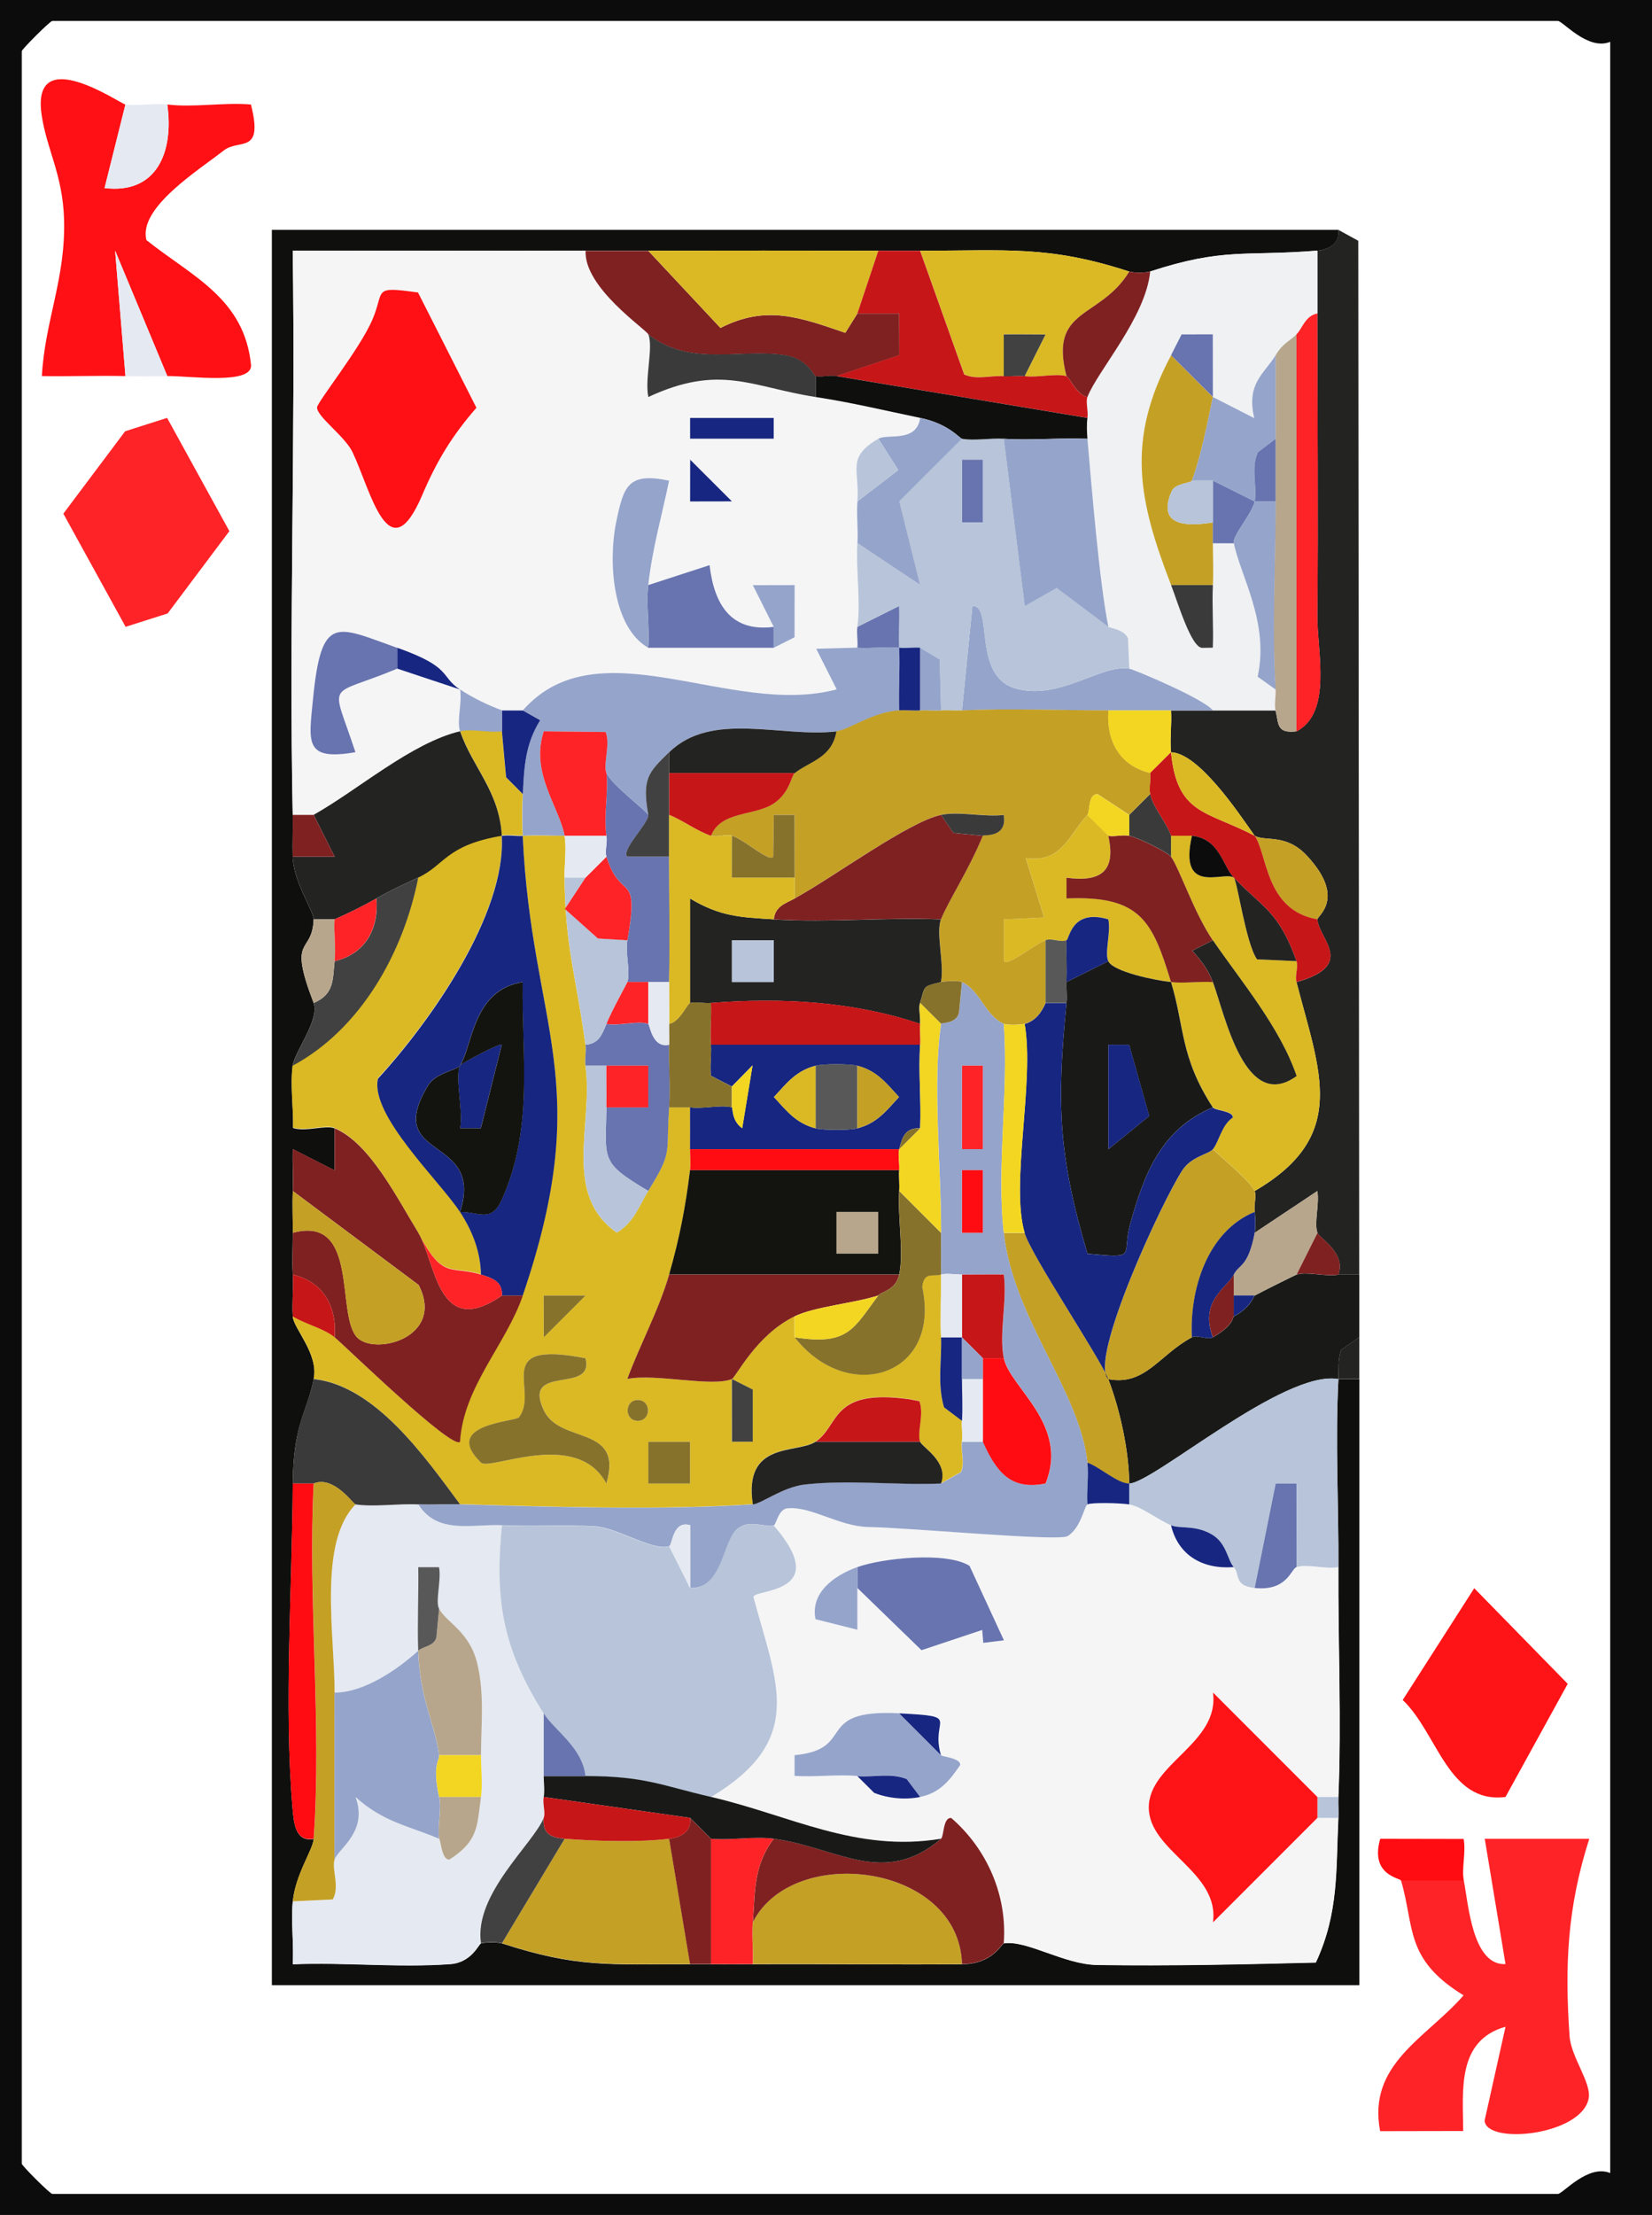 <?xml version="1.0" encoding="UTF-8"?>
<svg id="Layer_2" data-name="Layer 2" xmlns="http://www.w3.org/2000/svg" viewBox="0 0 213.84 286.53">
  <rect x="0" y="0" width="213.84" height="286.53" fill="#333333" stroke="none"/>
  <defs>
    <style>
      .cls-1 {
        fill: #191a18;
      }

      .cls-2 {
        fill: #414141;
      }

      .cls-3 {
        fill: #87722b;
      }

      .cls-4 {
        fill: #f5f5f6;
      }

      .cls-5 {
        fill: #e5e9f1;
      }

      .cls-6 {
        fill: #0f0f0d;
      }

      .cls-7 {
        fill: #dab924;
      }

      .cls-8 {
        fill: #3a3a3a;
      }

      .cls-9 {
        fill: #b7c4d9;
      }

      .cls-10 {
        fill: #fe1417;
      }

      .cls-11 {
        fill: #13140f;
      }

      .cls-12 {
        fill: #fff;
      }

      .cls-13 {
        fill: #c4a025;
      }

      .cls-14 {
        fill: #172680;
      }

      .cls-15 {
        fill: #b7a68b;
      }

      .cls-16 {
        fill: #c71618;
      }

      .cls-17 {
        fill: #802121;
      }

      .cls-18 {
        fill: #232322;
      }

      .cls-19 {
        fill: #0c0c0c;
      }

      .cls-20 {
        fill: #fe1014;
      }

      .cls-21 {
        fill: #fe0c11;
      }

      .cls-22 {
        fill: #f2d621;
      }

      .cls-23 {
        fill: #585858;
      }

      .cls-24 {
        fill: #f0f1f3;
      }

      .cls-25 {
        fill: #fe2327;
      }

      .cls-26 {
        fill: #95a4ca;
      }

      .cls-27 {
        fill: #6874af;
      }
    </style>
  </defs>
  <g id="Layer_1-2" data-name="Layer 1">
    <g>
      <rect class="cls-12" x="2.84" y=".84" width="210" height="284"/>
      <path class="cls-19" d="M213.84,0v286.53H0V0h213.84ZM208.43,5.41c-2.87,1.19-6.15-2.7-6.77-2.7H6.77c-.29,0-4.06,3.77-4.06,4.05v273.01c0,.29,3.77,4.05,4.06,4.05h194.89c.62,0,3.9-3.89,6.77-2.7V5.41Z"/>
      <path class="cls-6" d="M173.24,29.73c.23,1.71-1.16,2.58-2.71,2.7-9.45.76-12.08-.42-21.65,2.7-.51.17-2.19.17-2.71,0-10.47-3.41-15.86-2.68-27.07-2.7-1.8,0-3.61,0-5.41,0-9.9-.02-19.88-.02-29.78,0-2.71,0-5.41,0-8.12,0-12.61.03-25.3-.02-37.9,0,.37,24.28-.48,48.71,0,72.99.04,1.8-.05,3.61,0,5.41.09,3.25,2.75,7.09,2.71,8.11-.19,4.68-3.43,1.91,0,10.81.82,2.11-2.47,6.31-2.71,8.11-.33,2.57.11,5.45.05,8.07,1.65.52,4.23-.43,5.36.04v5.43s-5.4-2.74-5.4-2.74c-.07,1.79.08,3.63,0,5.43s.01,3.61,0,5.41-.1,3.62,0,5.41-.12,3.62,0,5.41c.1,1.55,3.39,4.87,2.71,8.11-.94,4.46-2.66,5.88-2.71,13.52-.08,13.33-1.15,29.02-.03,41.98.17,1.99.39,4.38,2.74,3.97-.1,1.41-2.39,4.65-2.71,8.11-.24,2.66.14,5.44,0,8.11,6.75-.28,13.63.47,20.39-.02,2.76-.2,3.68-2.59,3.98-2.69.51-.17,2.19-.17,2.71,0,9.76,3.18,13.86,2.69,24.36,2.7.9,0,1.8,0,2.71,0,1.8.01,3.61.01,5.41,0,9-.05,18.07.07,27.07,0,4.01-.03,5.11-2.66,5.41-2.7,2.96-.45,7.8,2.74,12.08,2.8,9.42.15,18.93-.08,28.31-.31,3.01-6.47,2.59-12.03,2.92-18.71.04-.9-.04-1.8,0-2.7.41-9.83-.05-19.88,0-29.73.04-8.05-.42-16.31,0-24.33h2.71v78.39H35.19V29.73h138.05Z"/>
      <path class="cls-18" d="M175.95,164.89h-2.71c1.03-2.81-2.47-4.72-2.71-5.41-.45-1.3.28-3.7-.01-5.4l-8.11,5.4c.14-.75.1-1.93,0-2.7-.12-.96.26-2.09,0-2.7,12.26-7.14,8.41-15.4,5.41-27.03,7.82-2.19,2.84-5.62,2.71-8.11-.02-.46,3.74-2.75-1.34-8.22-2.71-2.92-5.3-1.82-6.78-2.59-2.16-3.09-7.26-10.7-10.83-10.81-.17-1.77.12-3.62,0-5.41h13.53c.43,1.74.09,3.01,2.71,2.7,4.67-2.43,2.66-10.39,2.7-14.88.13-13.06,0-26.16,0-39.19v-8.11c1.55-.12,2.93-1,2.71-2.7l2.59,1.42.12,133.73Z"/>
      <path class="cls-25" d="M189.48,243.28c.59,3.04,1.12,11.02,5.4,10.81l-2.69-16.21h13.53c-2.82,8.81-3.2,16.29-2.55,25.53.19,2.73,2.87,6.05,2.47,8.07-.94,4.78-13.23,6.02-13.47,2.86l2.71-12.15c-6.36,1.79-5.5,8.34-5.48,13.49l-10.75.02c-1.68-8.69,5.97-12.03,10.8-17.57-7.65-4.7-6.3-8.76-8.1-14.87h8.12Z"/>
      <path class="cls-20" d="M16.24,13.52l-2.7,10.81c6.83.83,8.97-4.78,8.12-10.81,3.48.42,7.29-.3,10.82,0,1.67,6.56-1.52,4.37-3.52,5.95-3.33,2.61-11.07,7.41-10.01,11.59,5.94,4.73,12.72,7.56,13.55,16.23.03,2.51-8.02,1.32-10.84,1.36l-6.76-16.23,1.34,16.23c-3.6-.08-7.23.06-10.82,0,.4-7.23,3.11-12.65,2.87-20.33-.18-5.76-2.25-9-2.9-13.45-1.39-9.5,10.2-1.43,10.85-1.35Z"/>
      <path class="cls-1" d="M173.24,164.89h2.71c0,2.7,0,5.41,0,8.11l-2.33,1.6c-.46,1.24-.31,2.52-.38,3.81-7.05-1.25-23.85,13.39-27.07,13.52-.03-4.28-1.21-9.59-2.71-13.52,4.78.91,6.59-3.15,10.83-5.41.71-.38,2.03.38,2.71,0,2.75-1.56,2.54-2.61,2.71-2.7,2.28-1.22,2.54-2.61,2.71-2.7.74-.41,5.13-2.61,5.41-2.7,1.34-.45,3.74.3,5.41,0Z"/>
      <path class="cls-10" d="M194.87,232.47c-7.43.92-8.77-8.25-13.3-12.55l9.26-14.46,12.1,12.37-8.06,14.65Z"/>
      <polygon class="cls-25" points="21.63 54.06 29.69 68.71 21.7 79.36 16.26 81.09 8.2 66.45 16.2 55.79 21.63 54.06"/>
      <path class="cls-5" d="M21.65,48.66c-1.8.03-3.61.04-5.41,0l-1.34-16.23,6.76,16.23Z"/>
      <path class="cls-5" d="M21.65,13.52c.86,6.03-1.28,11.64-8.12,10.81l2.7-10.81c1.76.22,3.65-.21,5.41,0Z"/>
      <path class="cls-21" d="M181.36,243.28c-.1-.33-4.07-.67-2.7-5.4l10.8.02c.32,1.75-.29,3.79.02,5.38h-8.12Z"/>
      <path class="cls-18" d="M175.95,178.4h-2.71c.07-1.28-.08-2.57.38-3.81l2.33-1.6c0,1.8,0,3.6,0,5.41Z"/>
      <path class="cls-4" d="M75.79,32.44c-.22,4.78,7.86,10.17,8.12,10.81.69,1.71-.48,5.74,0,8.12,9.33-4.34,13.34-1.3,21.65,0,4.76.74,8.91,1.75,13.53,2.7-.48,3.27-4.21,2-5.41,2.7-4.18,2.44-2.39,3.99-2.71,8.11-.14,1.78.1,3.62,0,5.41-.2,3.53.45,7.47,0,10.81-.12.88.09,1.81,0,2.7l-5.34.15,2.65,5.25c-13.73,3.68-30.82-8.39-40.62,2.71h-2.71c-1.87-.7-3.75-1.61-5.41-2.7-2.63-1.73-.94-2.87-8.12-5.41-7.89-2.79-9.82-4.49-10.91,6.68-.54,5.54-1.17,7.97,5.5,6.82-3.16-9.59-3.85-6.95,5.42-10.81l8.12,2.7c.3,1.67-.46,4.09,0,5.41-6.29,1.5-13.27,7.63-18.95,10.81h-2.71c-.49-24.28.37-48.71,0-72.99,12.61-.01,25.3.04,37.9,0ZM54.11,37.84c-6.01-.84-4.33-.18-5.9,3.5s-7.17,10.7-7.17,11.37c0,1.23,3.59,3.69,4.6,5.8,2.38,4.98,4.68,15.68,9,5.57,1.9-4.45,3.88-7.69,7.03-11.33l-7.56-14.91ZM100.15,54.07h-10.82v2.68h10.82v-2.68ZM94.74,64.86l-5.4-5.4v5.4s5.4,0,5.4,0ZM83.91,83.8h16.24l2.7-1.36v-6.75s-5.4,0-5.4,0l2.71,5.4c-5.53.7-7.69-2.88-8.3-7.99l-7.94,2.58c.56-4.88,1.74-8.81,2.7-13.51-5.35-1.11-5.88.69-6.85,5.37-1.04,5-.53,13.57,4.15,16.25Z"/>
      <path class="cls-4" d="M140.76,194.62c.5-.27,4.23-.19,5.41,0,1.51.24,3.7,1.98,5.41,2.7.94,3.94,4.15,5.72,8.12,5.41.84.93-.04,2.41,2.71,2.7,4.2.45,4.69-2.45,5.41-2.7,1.31-.46,3.74.31,5.41,0-.05,9.85.41,19.9,0,29.73h-2.71l-13.52-13.52c.89,6.56-8.31,9.19-8.31,14.87s9.2,8.3,8.31,14.87l13.52-13.52h2.71c-.33,6.69.09,12.25-2.92,18.71-9.38.23-18.89.46-28.31.31-4.28-.07-9.12-3.25-12.08-2.8.47-6.18-2.16-12.19-6.79-16.2-1.08-.14-.94,2.35-1.33,2.68-10.98,1.82-19.61-3.06-29.78-5.41,12.37-7.44,8.49-14.7,5.51-25.84-.3-1.12,10.48-.23,2.61-9.3.32-.1.57-2.08,1.77-2.2,3.04-.29,6.71,2.35,10.43,2.42,5.74.1,24.66,1.9,25.83,1.18,1.73-1.07,2.16-3.88,2.56-4.1ZM110.98,202.73c-3.08,1.11-6.1,3.34-5.42,6.75l5.42,1.36v-5.4s8.3,8.05,8.3,8.05l7.86-2.62.14,1.67,2.67-.33-4.45-9.63c-3.01-1.89-11.33-.99-14.52.16ZM116.39,221.65c-11.19-.56-5.36,4.65-13.53,5.42v2.68c2.68.18,5.45-.22,8.12.01l2.18,2.17c1.87.72,3.99.93,5.94.53,2.56-.52,3.83-2.13,5.2-4.12.11-.91-2.44-1.11-2.49-1.28-1.44-4.8,2.91-4.99-5.41-5.41Z"/>
      <path class="cls-5" d="M54.14,194.62c2.46,3.96,7.05,2.52,10.83,2.7-.98,9.87.21,16.06,5.41,24.33v8.11c0,.86.15,1.88,0,2.7-.17.94.27,2.02,0,2.7-1.3,3.31-9.08,9.88-8.12,16.22-.3.1-1.22,2.49-3.98,2.69-6.77.49-13.65-.26-20.39.02.15-2.67-.23-5.45,0-8.11l5.17-.25c.95-1.62-.17-3.95.24-5.15.49-1.44,4.39-3.62,2.72-8.11,3.61,3.28,6.98,3.75,10.82,5.41.19.08.31,2.81,1.33,2.68,3.81-2.44,3.56-4.37,4.08-8.09.23-1.65,0-3.64,0-5.41.02-3.9.44-7.85-.45-11.72-1-4.29-4.02-5.39-4.96-7.2-.52-1,.32-3.75-.01-5.4h-2.69c.06,3.58-.14,7.22-.01,10.8-2.62,2.4-7.05,5.43-10.83,5.41,0-7.48-2.16-19.39,2.71-24.33,2.48.36,5.46-.13,8.12,0Z"/>
      <path class="cls-24" d="M170.53,32.44v8.11c-1.57.29-1.93,1.94-2.71,2.7-.9.88-1.73,1.1-2.71,2.7-1.46,2.4-3.83,3.62-2.77,8.14l-5.35-2.73v-8.1s-4.05,0-4.05,0l-1.36,2.69c-5.87,11.02-4.23,18.77,0,29.73.86,2.22,2.63,8.2,4.06,8.12l1.34-.02c.11-2.68-.12-5.42.01-8.1.09-1.79,0-3.61,0-5.41h2.71c.86,4.24,4.61,10.27,3.08,17.26l2.33,1.66c.06.93-.19,1.95,0,2.7h-8.12c-1.09-1.47-10.18-5.3-10.83-5.41l-.17-3.89c-.43-1.2-2.51-1.37-2.54-1.52-1.14-5.69-2.14-17.79-2.71-24.33-.07-.83-.11-1.88,0-2.7.13-.95-.25-2.04,0-2.7,1.29-3.36,7.55-10.3,8.12-16.22,9.57-3.12,12.2-1.94,21.65-2.7Z"/>
      <path class="cls-7" d="M64.96,94.61l.54,5.94,2.16,2.17c-.08,1.77-.08,3.63,0,5.41,1.78-.13,3.62,0,5.41,0,.29,1.54-.02,3.65,0,5.41.12,9.24,1.49,12.58,2.71,21.62.12.89-.12,1.82,0,2.7,1.06,7.56-3.06,16.61,4.06,21.6,2.26-1.37,2.89-3.5,4.06-5.39,3.28-5.31,2.24-4.73,2.71-10.81h2.71c0,1.8.01,3.6,0,5.41,0,.89.11,1.83,0,2.7-.59,4.86-1.36,8.84-2.71,13.52s-3.79,9.06-5.41,13.5c3.65-.74,10.97,1.09,13.53.01v8.1s2.7,0,2.7,0v-6.75s-2.7-1.36-2.7-1.36c.53-.22,3.12-5.68,8.12-8.11v2.7c6.87,8.78,19.01,5.07,16.52-6.49.2-2.05,1.39-1.31,2.43-1.62.03,2.7-.1,5.41,0,8.11.11,3.01-.51,6.07.39,9.06l2.32,1.75c-.06.89.13,1.83,0,2.7-.18,1.24.41,2.72-.12,3.93l-2.59,1.47c1.02-2.83-2.46-4.7-2.71-5.41-.43-1.22.56-3.6-.1-5.25l-1.34-.25c-10.21-1.42-8.94,3.42-12.09,5.5-2.42,1.6-9.37-.14-8.12,8.11-11.87.79-25.86.34-37.9,0-4.59-6.18-10.97-15.34-18.95-16.22.69-3.24-2.61-6.56-2.71-8.11,1.61,1,4.07,1.56,5.41,2.7,1.49,1.27,15.25,14.65,16.23,13.51.44-7.14,5.96-12.54,8.13-18.92,9.49-27.8,1.15-34.51,0-59.47-.89.06-1.85-.15-2.71,0,.59,10.09-9.24,24.02-16.03,31.41-1.05,4.73,8.05,13.28,10.62,17.24,1.6,2.46,2.66,5.12,2.71,8.11-3.93-1.22-4.92.77-8.12-5.41-2.75-4.49-6.27-11.59-10.83-13.52-1.13-.47-3.7.48-5.36-.04.05-2.62-.39-5.49-.05-8.07,8.84-4.77,14.33-14.64,16.24-24.33,3.49-1.63,3.54-4.16,10.83-5.41-.34-5.78-3.77-8.81-5.41-13.52,1.53-.37,3.69.25,5.41,0ZM75.79,167.6h-5.41s0,5.4,0,5.4l5.4-5.4ZM75.79,175.71c-12.41-2.44-5.9,4.17-8.61,7.64-.47.6-10.08.85-4.91,5.86,1.14,1.11,12.37-4.46,16.23,2.71,2.28-7.66-6-4.99-8.1-9.48-2.85-6.08,6.63-2,5.4-6.73ZM82.56,181.11c-1.76,0-1.76,2.7,0,2.7s1.76-2.7,0-2.7ZM89.32,186.52h-5.4v5.4h5.4v-5.4Z"/>
      <path class="cls-9" d="M173.24,178.4c-.42,8.02.04,16.28,0,24.33-1.67.31-4.1-.46-5.41,0v-10.81s-2.7,0-2.7,0l-2.72,13.51c-2.75-.3-1.86-1.77-2.71-2.7-.78-.86-.89-2.97-2.66-4.11-2.17-1.4-4.28-.8-5.46-1.3-1.72-.73-3.9-2.46-5.41-2.7v-2.7c3.22-.13,20.01-14.76,27.07-13.52Z"/>
      <path class="cls-18" d="M64.96,108.12c-7.29,1.24-7.34,3.78-10.83,5.41-2.2,1.03-3.17,1.43-5.41,2.7-1.76,1-3.57,1.89-5.41,2.7h-2.71c.04-1.02-2.62-4.86-2.71-8.11h5.43s-2.72-5.41-2.72-5.41c5.68-3.18,12.66-9.31,18.95-10.81,1.64,4.71,5.07,7.73,5.41,13.52Z"/>
      <path class="cls-13" d="M86.62,237.87l2.71,16.22c-10.5-.02-14.6.47-24.36-2.7l8.12-13.52c3.91.32,9.76.48,13.53,0Z"/>
      <path class="cls-7" d="M146.17,35.14c-3.81,6.22-10.43,4.57-8.12,13.52-1.43-.39-3.66.22-5.41,0l2.71-5.4-4.05-.02h-1.36s0,5.41,0,5.41c-1.7-.11-3.46.5-5.12-.21l-5.71-16.01c11.21.02,16.6-.71,27.07,2.7Z"/>
      <path class="cls-13" d="M124.52,254.09c-9,.07-18.07-.05-27.07,0,.09-1.79-.14-3.62,0-5.41,5.19-10.29,26.71-7.56,27.07,5.41Z"/>
      <path class="cls-17" d="M83.91,32.44l9.35,9.99c5.9-3.03,10.32-1.37,16.16.63l1.56-2.5h5.41s.02,5.4.02,5.4l-8.13,2.71c-.87-.17-1.83.16-2.71,0-.24-.04-1.05-2.25-3.96-2.71-5.79-.9-12.37,1.56-17.69-2.7-.26-.64-8.34-6.03-8.12-10.81,2.71,0,5.41,0,8.12,0Z"/>
      <path class="cls-7" d="M113.69,32.44l-2.71,8.11-1.56,2.5c-5.84-2-10.25-3.66-16.16-.63l-9.35-9.99c9.9-.02,19.88-.02,29.78,0Z"/>
      <path class="cls-16" d="M119.1,32.44l5.71,16.01c1.66.72,3.43.1,5.12.21.9.06,1.82-.11,2.71,0,1.75.22,3.98-.39,5.41,0,.35.1,1.34,2.47,2.71,2.7-.25.66.13,1.75,0,2.7l-32.48-5.41,8.13-2.71-.02-5.39h-5.41s2.71-8.11,2.71-8.11c1.8,0,3.61,0,5.41,0Z"/>
      <path class="cls-8" d="M59.55,194.62c-1.8-.05-3.62.09-5.41,0-2.66-.13-5.64.36-8.12,0-.3-.04-2.82-3.77-5.41-2.7h-2.71c.05-7.63,1.76-9.06,2.71-13.52,7.98.88,14.36,10.04,18.95,16.22Z"/>
      <path class="cls-17" d="M129.93,251.39c-.3.05-1.4,2.67-5.41,2.7-.36-12.97-21.87-15.7-27.07-5.41.3-3.96.07-7.37,2.71-10.81,8.13,1.08,14.25,6.35,21.65,0,.39-.33.25-2.82,1.33-2.68,4.63,4.01,7.26,10.02,6.79,16.2Z"/>
      <path class="cls-13" d="M46.02,194.62c-4.87,4.94-2.7,16.85-2.71,24.33s0,14.44,0,21.62c-.41,1.2.71,3.53-.24,5.15l-5.17.25c.31-3.46,2.61-6.7,2.71-8.11,1.07-14.92-.77-30.89,0-45.95,2.59-1.07,5.11,2.66,5.41,2.7Z"/>
      <path class="cls-17" d="M54.14,159.48c2.29,3.73,2.47,13.93,10.83,8.11h2.71c-2.18,6.38-7.69,11.78-8.13,18.92-.98,1.14-14.73-12.24-16.23-13.51.31-3.97-1.47-7.17-5.41-8.11-.1-1.78-.01-3.61,0-5.41,8.56-2.31,5.59,10.37,8.24,13.45,2.19,2.54,11.54.16,8.04-6.7l-16.28-12.15c.08-1.8-.06-3.63,0-5.43l5.4,2.74v-5.43c4.56,1.92,8.08,9.03,10.84,13.52Z"/>
      <path class="cls-13" d="M37.9,154.08l16.28,12.15c3.51,6.86-5.85,9.25-8.04,6.7-2.65-3.08.32-15.75-8.24-13.45.01-1.8-.08-3.61,0-5.41Z"/>
      <path class="cls-21" d="M40.6,237.87c-2.35.41-2.57-1.98-2.74-3.97-1.12-12.96-.05-28.65.03-41.98h2.71c-.77,15.06,1.07,31.03,0,45.95Z"/>
      <path class="cls-2" d="M54.14,113.53c-1.91,9.68-7.4,19.56-16.24,24.33.23-1.8,3.52-5.99,2.71-8.11,2.68-1.15,2.44-3,2.71-5.41,3.95-.93,5.73-4.14,5.41-8.11,2.25-1.28,3.21-1.68,5.41-2.7Z"/>
      <path class="cls-17" d="M148.88,35.14c-.57,5.92-6.83,12.86-8.12,16.22-1.36-.23-2.35-2.61-2.71-2.7-2.31-8.94,4.31-7.3,8.12-13.52.51.17,2.19.17,2.71,0Z"/>
      <path class="cls-25" d="M100.15,237.87c-2.64,3.44-2.4,6.85-2.71,10.81-.14,1.78.09,3.61,0,5.41-1.8.01-3.61.01-5.41,0v-16.22c2.64.23,5.54-.34,8.12,0Z"/>
      <path class="cls-2" d="M73.09,237.87l-8.12,13.52c-.51-.17-2.19-.17-2.71,0-.96-6.34,6.82-12.91,8.12-16.22-.14,2.03.83,2.55,2.71,2.7Z"/>
      <path class="cls-17" d="M92.03,237.87v16.22c-.9,0-1.8,0-2.71,0l-2.71-16.22c1.59-.2,2.93-.95,2.71-2.7l2.71,2.7Z"/>
      <path class="cls-15" d="M43.31,124.34c-.27,2.4-.03,4.25-2.71,5.41-3.43-8.91-.19-6.13,0-10.81h2.71c-.13,1.78.2,3.64,0,5.41Z"/>
      <path class="cls-16" d="M43.31,173c-1.34-1.14-3.8-1.7-5.41-2.7-.12-1.79.1-3.61,0-5.41,3.95.93,5.73,4.14,5.41,8.11Z"/>
      <path class="cls-17" d="M40.6,105.42l2.72,5.4h-5.43c-.05-1.79.04-3.6,0-5.4h2.71Z"/>
      <path class="cls-9" d="M173.24,235.17h-2.71v-2.7h2.71c-.04.9.04,1.8,0,2.7Z"/>
      <path class="cls-7" d="M143.46,108.12c1.03,4.58-.95,6.02-5.41,5.42v2.68c9.61-.4,11.12,2.93,13.53,10.82,1.77.19,3.63-.12,5.41,0,1.58,4.26,4.14,16.98,10.84,12.15-2.15-6.29-7.12-12.16-10.84-17.56-2.4-3.49-4.35-9.34-5.41-10.81v-2.7h2.71c-1.77,7.83,4.13,4.52,5.41,5.41.45.31,1.56,8.55,3.02,10.58l5.1.23c.27.76-.23,1.82,0,2.7,3,11.63,6.85,19.9-5.41,27.03-.52-1.2-4.04-4.12-5.41-5.41.8-.95,1.13-3.16,2.58-4.1.1-.86-2.31-.9-2.58-1.31-4.24-6.51-3.65-10.45-5.41-16.22-2.12-.22-7.47-1.33-8.12-2.7-.51-1.07.37-3.76,0-5.41-4.79-1.42-5.01,2.53-5.41,2.71-.76.33-1.94-.32-2.71,0-1.74.74-4.83,3.38-5.4,2.7v-5.39s5.21-.25,5.21-.25l-2.38-7.69c4.64.63,5.39-2.72,7.99-5.59l2.71,2.7Z"/>
      <path class="cls-13" d="M162.41,154.08c.26.61-.12,1.74,0,2.7-6.13,2.52-8.43,10.05-8.12,16.22-4.23,2.25-6.05,6.32-10.83,5.41,1.5,3.93,2.68,9.24,2.71,13.52-1.44.06-3.78-2.1-5.41-2.7-1.03-9.39-9.58-18.59-10.83-29.73h2.71c.87,2.96,9.8,16.24,10.83,18.92-2.58-2.51,6.97-23.02,9.58-27.02,1.17-1.8,3.43-2.09,3.95-2.72,1.37,1.29,4.89,4.2,5.41,5.41Z"/>
      <path class="cls-25" d="M167.82,94.61v-51.36c.77-.76,1.13-2.41,2.71-2.7,0,13.03.12,26.13,0,39.19-.04,4.48,1.97,12.44-2.7,14.88Z"/>
      <path class="cls-26" d="M146.17,86.5c.64.11,9.74,3.93,10.83,5.41h-13.53c-6.28,0-12.69-.28-18.95,0l1.35-13.53c2.77-.07-.08,9.09,5.61,10.69s11.05-3.18,14.7-2.57Z"/>
      <path class="cls-15" d="M167.82,94.61c-2.62.31-2.27-.96-2.71-2.7-.19-.75.06-1.77,0-2.7-.5-7.94,0-16.32,0-24.33v-18.92c.98-1.6,1.81-1.82,2.71-2.7v51.36Z"/>
      <path class="cls-15" d="M170.53,159.48l-2.71,5.41c-.29.1-4.68,2.3-5.41,2.7h-2.71v-2.7c.68-1.39,1.84-.86,2.71-5.41l8.11-5.4c.29,1.7-.44,4.11.01,5.4Z"/>
      <path class="cls-13" d="M170.53,118.94c-6.76-1.17-6.44-8.41-8.12-10.81,1.48.77,4.07-.33,6.78,2.59,5.08,5.47,1.32,7.76,1.34,8.22Z"/>
      <path class="cls-22" d="M151.58,91.9c.12,1.78-.17,3.63,0,5.41l-2.71,2.7c-3.95-.93-5.73-4.14-5.41-8.11h8.12Z"/>
      <path class="cls-16" d="M162.41,108.12c1.68,2.41,1.36,9.64,8.12,10.81.13,2.49,5.12,5.92-2.71,8.11-.23-.88.27-1.95,0-2.7-2.31-6.49-4.43-6.96-8.12-10.81-1.45-1.51-1.84-5.04-5.41-5.41h-2.71c-.61-1.77-2.4-3.77-2.71-5.41-.16-.87.12-1.82,0-2.7l2.71-2.7c.79,8.12,4.61,7.56,10.83,10.81Z"/>
      <path class="cls-7" d="M162.41,108.12c-6.22-3.25-10.04-2.69-10.83-10.81,3.56.11,8.66,7.72,10.83,10.81Z"/>
      <path class="cls-14" d="M162.41,159.48c-.87,4.54-2.03,4.02-2.71,5.41-.84,1.72-4.48,3.35-2.71,8.11-.68.38-2-.38-2.71,0-.31-6.17,1.99-13.7,8.12-16.22.1.77.14,1.95,0,2.7Z"/>
      <path class="cls-17" d="M173.24,164.89c-1.68.3-4.07-.45-5.41,0l2.71-5.41c.24.69,3.73,2.6,2.71,5.41Z"/>
      <path class="cls-17" d="M159.7,167.59v2.7c-.17.09.04,1.14-2.71,2.7-1.77-4.76,1.87-6.39,2.71-8.11v2.7Z"/>
      <path class="cls-14" d="M159.7,170.29v-2.7h2.71c-.17.09-.42,1.48-2.71,2.7Z"/>
      <path class="cls-9" d="M129.93,56.76l2.72,21.64,4.13-2.34,6.69,5.02c.03.14,2.1.32,2.54,1.52l.17,3.89c-3.65-.61-8.97,4.19-14.7,2.57s-2.84-10.76-5.61-10.69l-1.35,13.53c-.9.04-1.81-.05-2.71,0l-.17-6.58-2.54-1.53c-.9-.07-1.82.1-2.71,0-.08-1.79.06-3.62-.01-5.41l-5.4,2.7c.45-3.34-.2-7.28,0-10.81l8.11,5.4-2.69-10.82,8.11-8.09c1.6.29,3.63-.11,5.41,0ZM127.21,67.57v-8.1h-2.69v8.1h2.69Z"/>
      <path class="cls-26" d="M110.98,83.8c1.78.13,3.65-.19,5.41,0,.12,2.69-.08,5.41,0,8.11-3.58.27-6.36,2.5-8.12,2.7-7.17.84-16.14-2.69-21.65,2.7-2.69,2.63-3.54,3.38-2.71,8.11-.05-.38-4.72-3.88-5.41-5.41-.48-1.06.52-3.67-.1-5.31l-8.01-.09c-1.78,5.35,2.01,9.79,2.7,13.51-1.79,0-3.64-.13-5.41,0-.08-1.77-.08-3.63,0-5.41.16-3.52.31-6.45,2.24-9.56l-2.24-1.26c9.81-11.1,26.89.97,40.62-2.71l-2.65-5.25,5.34-.15Z"/>
      <path class="cls-20" d="M54.11,37.84l7.56,14.91c-3.16,3.63-5.13,6.87-7.03,11.33-4.32,10.11-6.63-.58-9-5.57-1.01-2.11-4.6-4.57-4.6-5.8,0-.67,5.54-7.56,7.17-11.37s-.11-4.34,5.9-3.5Z"/>
      <path class="cls-6" d="M140.76,54.06c-.11.82-.07,1.87,0,2.7-3.59-.15-7.25.23-10.83,0-1.78-.11-3.81.29-5.41,0-.3-.05-1.75-1.95-5.41-2.7-4.63-.96-8.78-1.97-13.53-2.7v-2.7c.87.16,1.84-.17,2.71,0l32.48,5.41Z"/>
      <path class="cls-27" d="M83.91,75.69l7.94-2.58c.6,5.11,2.77,8.68,8.3,7.99v2.7h-16.24c.2-2.66-.3-5.49,0-8.11Z"/>
      <path class="cls-26" d="M124.52,56.76l-8.11,8.09,2.69,10.82-8.11-5.4c.1-1.79-.14-3.62,0-5.41l5.28-4.05-2.57-4.05c1.2-.7,4.93.57,5.41-2.7,3.66.76,5.12,2.65,5.41,2.7Z"/>
      <path class="cls-27" d="M51.43,83.8v2.7c-9.27,3.86-8.58,1.21-5.42,10.81-6.66,1.15-6.04-1.28-5.5-6.82,1.09-11.18,3.02-9.47,10.91-6.68Z"/>
      <path class="cls-8" d="M105.57,48.66v2.7c-8.31-1.29-12.32-4.33-21.65,0-.49-2.38.68-6.41,0-8.12,5.32,4.27,11.9,1.8,17.69,2.7,2.91.45,3.73,2.66,3.96,2.71Z"/>
      <path class="cls-26" d="M83.91,83.8c-4.68-2.68-5.19-11.24-4.15-16.25.97-4.68,1.51-6.48,6.85-5.37-.97,4.7-2.14,8.63-2.7,13.51-.3,2.62.2,5.45,0,8.11Z"/>
      <path class="cls-14" d="M59.55,89.2l-8.12-2.7v-2.7c7.18,2.54,5.49,3.68,8.12,5.41Z"/>
      <path class="cls-14" d="M67.67,102.72l-2.16-2.17-.54-5.94v-2.7h2.71l2.24,1.26c-1.93,3.11-2.08,6.03-2.24,9.56Z"/>
      <rect class="cls-14" x="89.33" y="54.07" width="10.82" height="2.68"/>
      <path class="cls-9" d="M110.98,64.87c.32-4.12-1.47-5.67,2.71-8.11l2.57,4.05-5.28,4.05Z"/>
      <polygon class="cls-26" points="100.15 81.09 97.45 75.7 102.86 75.69 102.85 82.44 100.15 83.8 100.15 81.09"/>
      <path class="cls-27" d="M116.39,83.8c-1.77-.19-3.63.13-5.41,0,.09-.89-.12-1.82,0-2.7l5.4-2.7c.07,1.79-.07,3.61.01,5.41Z"/>
      <path class="cls-26" d="M64.96,91.9v2.7c-1.73.25-3.88-.37-5.41,0-.46-1.32.3-3.73,0-5.41,1.66,1.09,3.55,2.01,5.41,2.7Z"/>
      <polygon class="cls-14" points="94.74 64.86 89.33 64.87 89.34 59.47 94.74 64.86"/>
      <path class="cls-9" d="M86.62,200.03l2.71,5.41c4.14.18,4.19-5.97,6.02-7.58,1.59-1.4,3.7-.18,4.8-.52,7.87,9.07-2.91,8.18-2.61,9.3,2.98,11.14,6.86,18.4-5.51,25.84-6.38-1.47-8.51-2.69-16.24-2.7-.43-3.75-4-5.86-5.41-8.11-5.2-8.27-6.39-14.45-5.41-24.33,3.98.19,7.98-.09,12.02.14,2.9.16,7.57,3.28,9.64,2.56Z"/>
      <path class="cls-26" d="M129.93,132.45c.66,8.73-.96,18.51,0,27.03,1.25,11.14,9.8,20.35,10.83,29.73.19,1.76-.13,3.63,0,5.41-.41.22-.83,3.03-2.56,4.1-1.17.72-20.1-1.07-25.83-1.18-3.72-.07-7.4-2.71-10.43-2.42-1.2.12-1.45,2.1-1.77,2.2-1.1.35-3.22-.88-4.8.52-1.83,1.62-1.88,7.77-6.02,7.58v-8.11c-2.27-.69-2.29,2.56-2.71,2.7-2.07.72-6.73-2.4-9.64-2.56-4.04-.23-8.03.05-12.02-.14-3.78-.18-8.36,1.26-10.83-2.7,1.8.09,3.61-.05,5.41,0,12.03.34,26.03.79,37.9,0,1.09-.07,3.89-2.26,6.76-2.58,5.83-.65,11.78.11,17.6-.12l2.59-1.47c.53-1.21-.06-2.69.12-3.93h2.71c1.75,3.91,3.6,6.32,8.12,5.4,3.09-7.65-4.61-12.37-5.41-16.21-.65-3.12.46-7.41,0-10.83-1.8-.01-3.61,0-5.42.01-.91,0-2.04-.2-2.71,0-.02-1.8,0-3.6,0-5.41.03-8.25-1.15-19.48,0-27.03.02-.14,2.19,0,2.34-1.59l.37-3.81c2.45,1.19,2.98,4.33,5.41,5.41ZM127.21,148.66v-10.8h-2.69v10.8h2.69ZM127.21,159.48v-8.1h-2.69v8.1h2.69Z"/>
      <path class="cls-10" d="M170.53,232.47v2.7l-13.52,13.52c.89-6.56-8.31-9.19-8.31-14.87s9.2-8.3,8.31-14.87l13.52,13.52Z"/>
      <path class="cls-1" d="M75.79,229.76c7.73.01,9.86,1.23,16.24,2.7,10.17,2.35,18.79,7.23,29.78,5.41-7.41,6.35-13.53,1.08-21.65,0-2.58-.34-5.48.23-8.12,0l-2.71-2.7-18.95-2.7c.15-.83,0-1.84,0-2.7,1.8,0,3.61,0,5.41,0Z"/>
      <path class="cls-27" d="M110.98,202.73c3.19-1.15,11.51-2.05,14.52-.16l4.45,9.63-2.67.33-.14-1.67-7.86,2.62-8.3-8.05v-2.7Z"/>
      <path class="cls-26" d="M116.39,221.65l5.41,5.41c.05.18,2.6.37,2.49,1.28-1.37,2-2.63,3.61-5.2,4.12l-1.75-2.33c-2.07-.84-4.33-.2-6.38-.38-2.67-.23-5.44.17-8.11-.01v-2.68c8.16-.77,2.33-5.98,13.53-5.42Z"/>
      <path class="cls-27" d="M167.82,202.73c-.72.25-1.21,3.15-5.41,2.7l2.72-13.51h2.69s.01,10.81.01,10.81Z"/>
      <path class="cls-26" d="M110.98,205.43v5.4s-5.42-1.36-5.42-1.36c-.68-3.41,2.35-5.64,5.42-6.75v2.7Z"/>
      <path class="cls-14" d="M159.7,202.73c-3.97.31-7.18-1.47-8.12-5.41,1.19.5,3.29-.1,5.46,1.3,1.76,1.14,1.87,3.24,2.66,4.11Z"/>
      <path class="cls-14" d="M146.17,191.92v2.7c-1.18-.19-4.92-.27-5.41,0-.13-1.78.19-3.64,0-5.41,1.64.6,3.98,2.76,5.41,2.7Z"/>
      <path class="cls-14" d="M119.1,232.47c-1.95.39-4.07.19-5.94-.53l-2.18-2.17c2.05.18,4.3-.46,6.38.38l1.75,2.33Z"/>
      <path class="cls-14" d="M116.39,221.65c8.32.41,3.97.6,5.41,5.41l-5.41-5.41Z"/>
      <path class="cls-26" d="M56.84,227.06c.09.7-.94,1.15,0,5.41.35,1.57-.23,3.67,0,5.41-3.84-1.66-7.21-2.13-10.82-5.41,1.67,4.49-2.23,6.67-2.72,8.11,0-7.19,0-14.44,0-21.62,3.78.03,8.21-3.01,10.83-5.41.23,6.36,2.18,9.46,2.71,13.52Z"/>
      <path class="cls-15" d="M62.26,227.06h-5.41c-.53-4.05-2.48-7.15-2.71-13.52.67-.61,2.03-.55,2.36-1.72l.35-3.69c.95,1.81,3.97,2.91,4.96,7.2.9,3.86.47,7.82.45,11.72Z"/>
      <path class="cls-16" d="M89.33,235.17c.22,1.75-1.12,2.5-2.71,2.7-3.78.48-9.62.32-13.53,0-1.88-.16-2.85-.67-2.71-2.7.27-.68-.17-1.76,0-2.7l18.95,2.7Z"/>
      <path class="cls-22" d="M62.26,227.06c0,1.76.23,3.75,0,5.41h-5.41c-.94-4.26.09-4.71,0-5.41h5.41Z"/>
      <path class="cls-15" d="M62.26,232.47c-.52,3.72-.28,5.65-4.08,8.09-1.02.12-1.14-2.6-1.33-2.68-.23-1.73.35-3.84,0-5.41h5.41Z"/>
      <path class="cls-27" d="M75.79,229.76c-1.8,0-3.61,0-5.41,0v-8.11c1.41,2.24,4.98,4.36,5.41,8.11Z"/>
      <path class="cls-23" d="M56.84,208.14l-.35,3.69c-.33,1.17-1.69,1.11-2.36,1.72-.13-3.59.07-7.22.01-10.81h2.69c.33,1.65-.51,4.41.01,5.4Z"/>
      <path class="cls-26" d="M140.76,56.76c.57,6.54,1.56,18.64,2.71,24.33l-6.69-5.02-4.13,2.34-2.72-21.64c3.58.23,7.23-.15,10.83,0Z"/>
      <path class="cls-13" d="M157,51.36c-.71,3.4-1.54,7.64-2.71,10.81-.12.34-2.17.33-2.63,1.39-1.82,4.18,1.36,4.69,5.34,4.02,0,.9,0,1.8,0,2.7,0,1.8.09,3.62,0,5.41h-5.41c-4.23-10.97-5.87-18.71,0-29.73l5.41,5.41Z"/>
      <path class="cls-26" d="M165.12,56.76l-2.3,1.75c-.94,2.03-.06,4.55-.41,6.36l-5.41-2.7h-2.71c1.17-3.18,1.99-7.41,2.71-10.81l5.35,2.73c-1.06-4.51,1.31-5.74,2.77-8.14v10.81Z"/>
      <path class="cls-26" d="M165.12,89.2l-2.33-1.66c1.53-6.99-2.22-13.02-3.08-17.26-.2-.98,2.41-3.84,2.71-5.41h2.71c0,8-.5,16.38,0,24.33Z"/>
      <polygon class="cls-27" points="151.58 45.95 152.95 43.26 156.99 43.25 157 51.36 151.58 45.95"/>
      <path class="cls-27" d="M165.12,64.87h-2.71c.35-1.82-.53-4.33.41-6.36l2.3-1.75v8.11Z"/>
      <path class="cls-27" d="M162.41,64.87c-.3,1.56-2.91,4.43-2.71,5.41h-2.71c0-.9,0-1.8,0-2.7v-5.41l5.41,2.7Z"/>
      <path class="cls-8" d="M157,75.69c-.13,2.69.1,5.42-.01,8.1l-1.34.02c-1.43.08-3.2-5.9-4.06-8.12h5.41Z"/>
      <path class="cls-14" d="M67.67,167.59h-2.71c.11-1.79-1.2-2.24-2.71-2.7-.05-2.99-1.11-5.65-2.71-8.11,2.41-.05,4.04,1.46,5.39-1.56,4.17-9.25,2.57-18.4,2.72-28.18-6.47,1.02-6.46,8.18-8.11,10.81.12-.28,5.18-2.97,5.4-2.7l-2.71,10.81h-2.68c.42-2.37-.7-6.58-.01-8.1-.35.56-3.15.91-4.13,2.55-6.01,9.92,7.38,6.25,4.13,16.38-2.57-3.96-11.67-12.52-10.62-17.24,6.79-7.39,16.62-21.32,16.03-31.41.86-.15,1.82.06,2.71,0,1.15,24.96,9.49,31.66,0,59.47Z"/>
      <path class="cls-25" d="M54.14,159.48c3.2,6.18,4.19,4.19,8.12,5.41,1.51.47,2.81.91,2.71,2.7-8.36,5.82-8.54-4.38-10.83-8.11Z"/>
      <path class="cls-25" d="M43.31,124.34c.2-1.76-.13-3.63,0-5.41,1.85-.81,3.66-1.71,5.41-2.7.31,3.97-1.47,7.17-5.41,8.11Z"/>
      <path class="cls-2" d="M129.93,48.66v-5.4s1.36-.01,1.36-.01l4.05.02-2.71,5.4c-.88-.11-1.81.06-2.71,0Z"/>
      <path class="cls-1" d="M151.58,127.04c1.76,5.77,1.17,9.71,5.41,16.22-6.72,2.83-8.9,8.65-10.69,15.07-1.16,4.16,1.14,4.5-5.54,3.86-3.83-12.92-3.97-19.62-2.71-32.45.09-.89-.03-1.81,0-2.7l5.41-2.7c.65,1.37,6,2.48,8.12,2.7ZM143.47,148.67l5.28-4.3-2.6-9.21h-2.68s0,13.51,0,13.51Z"/>
      <path class="cls-17" d="M151.58,110.83c1.07,1.47,3.01,7.32,5.41,10.81l-2.67,1.35c1.11,1.19,2.1,2.52,2.67,4.06-1.78-.12-3.64.19-5.41,0-2.41-7.89-3.93-11.22-13.53-10.82v-2.68c4.46.6,6.44-.84,5.41-5.42.88.14,1.85-.18,2.71,0,1.33.28,5.03,2.18,5.41,2.7Z"/>
      <path class="cls-18" d="M157,121.64c3.72,5.4,8.69,11.27,10.84,17.56-6.7,4.83-9.26-7.89-10.84-12.15-.57-1.54-1.56-2.87-2.67-4.06l2.67-1.35Z"/>
      <path class="cls-14" d="M138.05,129.75c-1.26,12.82-1.12,19.52,2.71,32.45,6.68.64,4.38.29,5.54-3.86,1.79-6.42,3.97-12.24,10.69-15.07.27.41,2.67.45,2.58,1.31-1.44.94-1.78,3.14-2.58,4.1-.53.63-2.78.92-3.95,2.72-2.61,3.99-12.16,24.51-9.58,27.02-1.02-2.68-9.95-15.96-10.83-18.92-1.87-6.31,1.3-19.54,0-27.03,1.39-.4,2.16-1.45,2.71-2.7h2.71Z"/>
      <path class="cls-18" d="M167.82,124.34l-5.1-.23c-1.46-2.03-2.57-10.27-3.02-10.58,3.69,3.86,5.81,4.32,8.12,10.81Z"/>
      <path class="cls-8" d="M151.58,108.12v2.7c-.38-.53-4.09-2.42-5.41-2.7v-2.7l2.71-2.7c.3,1.64,2.1,3.64,2.71,5.41Z"/>
      <path class="cls-19" d="M159.7,113.53c-1.28-.89-7.19,2.42-5.41-5.41,3.58.37,3.97,3.89,5.41,5.41Z"/>
      <path class="cls-13" d="M116.39,91.9c.9-.07,1.81.06,2.71,0s1.81.05,2.71,0,1.81.04,2.71,0c6.26-.28,12.67,0,18.95,0-.31,3.97,1.47,7.17,5.41,8.11.12.88-.16,1.84,0,2.7l-2.71,2.7-4.08-2.67c-1.31-.03-.96,2.26-1.33,2.67-2.6,2.87-3.35,6.22-7.99,5.59l2.38,7.69-5.2.25v5.39c.57.68,3.66-1.97,5.4-2.7v8.11c-.55,1.25-1.32,2.3-2.71,2.7-.49.14-2.27.19-2.71,0-2.43-1.08-2.96-4.22-5.41-5.41-.41-.2-2.16-.13-2.71,0,.46-2.35-.68-6.36,0-8.11.84-2.15,3.63-6.45,5.41-10.81.07-.18,3.19.34,2.71-2.69-2.59.3-5.78-.5-8.12-.01-4.19.88-13.85,8.01-18.95,10.81v-10.81s-2.7,0-2.7,0l-.07,5.4c-.49.8-3.68-2.19-5.35-2.7-.83-.25-1.9.27-2.71,0,1.27-3.24,5.61-2.53,8.09-4.16,2.14-1.4,2.31-3.61,2.73-3.95,1.95-1.54,4.84-1.95,5.41-5.41,1.76-.2,4.54-2.44,8.12-2.7Z"/>
      <path class="cls-22" d="M132.64,159.48h-2.71c-.96-8.52.66-18.3,0-27.03.43.19,2.21.14,2.71,0,1.3,7.49-1.87,20.72,0,27.03Z"/>
      <path class="cls-26" d="M121.81,91.9c-.9.05-1.81-.06-2.71,0v-8.11l2.54,1.53.17,6.58Z"/>
      <path class="cls-14" d="M119.1,91.9c-.9.06-1.81-.07-2.71,0-.08-2.7.12-5.42,0-8.11.89.1,1.81-.07,2.71,0v8.11Z"/>
      <rect class="cls-27" x="124.53" y="59.47" width="2.69" height="8.1"/>
      <path class="cls-27" d="M83.91,105.42c.14.99-3.56,4.57-2.72,5.4h5.43c0,5.4.09,10.84,0,16.23h-5.41c.43-1.38-.3-3.71,0-5.41,1.64-9.24-.86-4.83-2.71-10.81-.23-.75.15-1.77,0-2.7-.39-2.49.26-5.49,0-8.11.69,1.53,5.36,5.03,5.41,5.41Z"/>
      <path class="cls-18" d="M108.27,94.61c-.58,3.46-3.46,3.86-5.41,5.41h-16.24v-2.7c5.51-5.39,14.48-1.87,21.65-2.7Z"/>
      <path class="cls-25" d="M73.09,108.12c-.69-3.72-4.48-8.16-2.7-13.51l8.01.09c.63,1.63-.37,4.25.1,5.31.26,2.62-.39,5.62,0,8.11h-5.41Z"/>
      <path class="cls-2" d="M86.62,100.01v10.81h-5.43c-.84-.84,2.86-4.42,2.72-5.41-.83-4.73.02-5.48,2.71-8.11v2.7Z"/>
      <path class="cls-5" d="M89.33,205.43l-2.71-5.41c.42-.15.44-3.4,2.69-2.7v8.11Z"/>
      <path class="cls-18" d="M105.57,186.51h13.53c.25.71,3.73,2.58,2.71,5.41-5.82.24-11.77-.52-17.6.12-2.87.32-5.68,2.51-6.76,2.58-1.25-8.25,5.7-6.51,8.12-8.11Z"/>
      <path class="cls-21" d="M129.93,175.7c.8,3.84,8.5,8.57,5.41,16.21-4.52.92-6.36-1.49-8.12-5.4v-10.81h2.71Z"/>
      <path class="cls-16" d="M124.52,164.89c1.8,0,3.62-.03,5.42-.01.46,3.41-.66,7.71,0,10.83h-2.71l-2.71-2.7v-8.11Z"/>
      <path class="cls-5" d="M127.22,186.51h-2.71c.13-.87-.06-1.81,0-2.7.12-1.78,0-3.62,0-5.41h2.71v8.11Z"/>
      <path class="cls-9" d="M157,62.17v5.41c-3.97.67-7.15.16-5.34-4.02.46-1.07,2.5-1.05,2.63-1.39h2.71Z"/>
      <path class="cls-11" d="M59.55,137.86c1.65-2.64,1.64-9.79,8.11-10.81-.14,9.78,1.45,18.92-2.72,28.18-1.36,3.02-2.99,1.51-5.39,1.56,3.25-10.13-10.14-6.46-4.13-16.38.99-1.63,3.78-1.99,4.13-2.55-.69,1.52.43,5.73.01,8.1h2.68s2.71-10.81,2.71-10.81c-.23-.26-5.28,2.43-5.4,2.7Z"/>
      <path class="cls-11" d="M116.39,151.37c-.06.9.06,1.81,0,2.7-.22,3.43.62,7.84,0,10.81h-29.78c1.34-4.68,2.12-8.66,2.71-13.52h27.07ZM113.68,156.78h-5.4v5.4h5.4v-5.4Z"/>
      <path class="cls-17" d="M116.39,164.89c-.43,2.05-2.32,2.19-2.71,2.7-3.12,1.01-8.2,1.43-10.83,2.7-5,2.43-7.59,7.89-8.12,8.11-2.57,1.08-9.89-.75-13.53-.01,1.63-4.44,4.11-8.97,5.41-13.5h29.78Z"/>
      <path class="cls-14" d="M119.1,135.15c-.24,3.57.16,7.23,0,10.81-1.9-.08-2.31,1.12-2.71,2.7h-27.07c.01-1.8,0-3.6,0-5.41,1.72.25,3.9-.38,5.41,0,.15.04-.06,1.73,1.34,2.7l1.34-8.13-2.68,2.73-2.7-1.38c-.17-1.34.09-2.7,0-4.03h27.07ZM105.57,145.97c1.01.26,4.4.26,5.41,0,2.54-.66,3.73-2.25,5.39-4.05-1.66-1.81-2.86-3.39-5.39-4.05-1.01-.26-4.4-.26-5.41,0-2.54.66-3.73,2.25-5.39,4.05,1.66,1.81,2.86,3.39,5.39,4.05Z"/>
      <path class="cls-3" d="M121.81,159.48c0,1.8-.02,3.61,0,5.41-1.04.31-2.23-.43-2.43,1.62,2.49,11.56-9.65,15.27-16.52,6.49,6.97,1.11,7.62-1.15,10.83-5.41.39-.51,2.28-.65,2.71-2.7.62-2.97-.22-7.38,0-10.81l5.41,5.41Z"/>
      <path class="cls-27" d="M83.91,132.45c.2.07.5,3.21,2.71,2.7-.08,2.69.2,5.44,0,8.11-.46,6.09.57,5.5-2.71,10.81-6.26-3.72-5.52-3.94-5.41-10.81h5.41s0-5.4,0-5.4h-5.41s-2.71,0-2.71,0c-.12-.88.12-1.82,0-2.7,1.73-.14,2.14-1.33,2.71-2.7,1.67.31,4.12-.47,5.41,0Z"/>
      <path class="cls-9" d="M78.5,143.26c-.11,6.87-.84,7.09,5.41,10.81-1.17,1.89-1.8,4.02-4.06,5.39-7.12-4.99-3-14.04-4.06-21.6h2.71c-.02,1.8.03,3.6,0,5.41Z"/>
      <path class="cls-9" d="M75.79,113.53l-2.67,4.05,4.28,3.82,3.81.23c-.3,1.7.43,4.02,0,5.41-.09.29-1.88,3.4-2.71,5.41-.57,1.38-.97,2.57-2.71,2.7-1.22-9.04-2.59-12.38-2.71-21.62h2.71Z"/>
      <path class="cls-3" d="M75.79,175.71c1.23,4.73-8.25.65-5.4,6.73,2.1,4.48,10.38,1.81,8.1,9.48-3.85-7.17-15.08-1.6-16.23-2.71-5.17-5.01,4.44-5.27,4.91-5.86,2.72-3.47-3.8-10.07,8.61-7.64Z"/>
      <path class="cls-21" d="M116.39,148.67c-.19.76.07,1.77,0,2.7h-27.07c.11-.87,0-1.82,0-2.7h27.07Z"/>
      <path class="cls-3" d="M92.03,135.15c.1,1.32-.16,2.69,0,4.03l2.7,1.38v2.7c-1.51-.38-3.69.25-5.41,0h-2.71c.2-2.67-.08-5.42,0-8.11.03-.9-.03-1.8,0-2.7,1.37-.24,2.33-2.59,2.71-2.7.71-.21,1.76.07,2.71,0,.09,1.79-.14,3.62,0,5.41Z"/>
      <path class="cls-16" d="M105.57,186.51c3.15-2.09,1.89-6.92,12.09-5.5l1.34.25c.66,1.66-.33,4.04.1,5.25h-13.53Z"/>
      <path class="cls-22" d="M113.69,167.59c-3.21,4.25-3.85,6.52-10.83,5.41v-2.7c2.63-1.28,7.71-1.69,10.83-2.7Z"/>
      <path class="cls-14" d="M124.52,178.4c0,1.79.12,3.63,0,5.41l-2.32-1.75c-.9-2.99-.28-6.05-.39-9.06h2.71c0,1.8,0,3.6,0,5.41Z"/>
      <rect class="cls-3" x="83.92" y="186.52" width="5.4" height="5.4"/>
      <polygon class="cls-2" points="94.74 178.4 97.44 179.76 97.44 186.51 94.75 186.51 94.74 178.4"/>
      <polygon class="cls-3" points="75.79 167.6 70.39 173 70.38 167.6 75.79 167.6"/>
      <path class="cls-5" d="M124.52,173h-2.71c-.1-2.7.03-5.41,0-8.11.67-.2,1.79,0,2.71,0v8.11Z"/>
      <path class="cls-3" d="M82.56,181.11c1.76,0,1.76,2.7,0,2.7s-1.76-2.7,0-2.7Z"/>
      <polygon class="cls-14" points="143.47 148.67 143.47 135.16 146.16 135.16 148.76 144.37 143.47 148.67"/>
      <path class="cls-14" d="M138.05,121.64c.4-.17.63-4.12,5.41-2.71.37,1.64-.51,4.34,0,5.41l-5.41,2.7c.06-1.8-.04-3.61,0-5.41Z"/>
      <path class="cls-23" d="M138.05,127.04c-.03.9.09,1.82,0,2.7h-2.71v-8.11c.76-.32,1.94.33,2.71,0-.04,1.8.06,3.61,0,5.41Z"/>
      <path class="cls-22" d="M146.17,105.42v2.7c-.86-.18-1.83.14-2.71,0l-2.71-2.7c.37-.41.02-2.7,1.33-2.67l4.08,2.67Z"/>
      <path class="cls-18" d="M100.15,118.94c7.15.45,14.49-.3,21.65,0-.68,1.75.46,5.76,0,8.11-2.45.6-2.02.45-2.71,2.7-.22.71.08,1.76,0,2.7-8.69-2.91-17.91-3.42-27.07-2.7-.94.07-2-.21-2.71,0v-13.52c3.93,2.35,6.48,2.43,10.83,2.7ZM100.15,121.64h-5.4v5.4h5.4v-5.4Z"/>
      <path class="cls-17" d="M127.22,108.12c-1.78,4.36-4.58,8.66-5.41,10.81-7.17-.3-14.51.45-21.65,0,.2-1.71,1.45-2.01,2.71-2.7,5.1-2.8,14.75-9.93,18.95-10.81l1.59,2.34,3.82.37Z"/>
      <path class="cls-7" d="M92.03,108.12c.8.27,1.87-.25,2.71,0v5.41s8.12,0,8.12,0v2.7c-1.26.69-2.51.99-2.71,2.7-4.35-.27-6.9-.35-10.82-2.7v13.52c-.39.12-1.35,2.47-2.72,2.7.06-1.8-.03-3.61,0-5.41.09-5.39,0-10.82,0-16.22v-5.41c1.83.74,3.58,2.09,5.41,2.7Z"/>
      <path class="cls-16" d="M102.86,100.01c-.43.34-.6,2.54-2.73,3.95-2.48,1.63-6.82.92-8.09,4.16-1.84-.61-3.58-1.97-5.41-2.7v-5.41h16.24Z"/>
      <path class="cls-3" d="M102.86,113.53h-8.13s.01-5.41.01-5.41c1.67.51,4.86,3.5,5.35,2.7l.07-5.4h2.69s.01,8.11.01,8.11Z"/>
      <path class="cls-8" d="M121.81,105.42c2.34-.49,5.53.31,8.12.01.49,3.03-2.63,2.52-2.71,2.69l-3.82-.37-1.59-2.34Z"/>
      <path class="cls-3" d="M124.52,127.04l-.37,3.81c-.16,1.6-2.32,1.45-2.34,1.59l-2.71-2.7c.69-2.26.26-2.11,2.71-2.7.54-.13,2.3-.2,2.71,0Z"/>
      <path class="cls-22" d="M121.81,132.45c-1.15,7.55.03,18.78,0,27.03l-5.41-5.41c.06-.9-.06-1.81,0-2.7s-.19-1.95,0-2.7l2.71-2.7c.16-3.58-.24-7.24,0-10.81.06-.9-.08-1.81,0-2.7.08-.94-.22-1.99,0-2.7l2.71,2.7Z"/>
      <rect class="cls-25" x="124.53" y="137.86" width="2.69" height="10.8"/>
      <rect class="cls-21" x="124.53" y="151.38" width="2.69" height="8.1"/>
      <path class="cls-25" d="M81.21,121.64l-3.81-.23-4.28-3.82,2.67-4.05,2.71-2.7c1.85,5.98,4.34,1.57,2.71,10.81Z"/>
      <path class="cls-25" d="M83.91,127.04v5.41c-1.3-.47-3.75.31-5.41,0,.83-2,2.62-5.12,2.71-5.41h2.71Z"/>
      <path class="cls-5" d="M78.5,108.12c.15.93-.23,1.95,0,2.7l-2.71,2.7h-2.71c-.02-1.76.29-3.86,0-5.41h5.41Z"/>
      <path class="cls-5" d="M86.62,132.45c-.03.9.03,1.8,0,2.7-2.21.5-2.51-2.63-2.71-2.7v-5.41h2.71c-.03,1.8.06,3.61,0,5.41Z"/>
      <path class="cls-26" d="M127.22,175.7v2.7h-2.71c0-1.8,0-3.6,0-5.41l2.71,2.7Z"/>
      <rect class="cls-15" x="108.28" y="156.78" width="5.4" height="5.4"/>
      <path class="cls-16" d="M119.1,132.45c-.08.89.06,1.81,0,2.7h-27.07c-.14-1.78.09-3.62,0-5.41,9.16-.72,18.37-.21,27.07,2.7Z"/>
      <path class="cls-23" d="M110.98,137.86v8.11c-1.01.26-4.4.26-5.41,0v-8.11c1.01-.26,4.4-.26,5.41,0Z"/>
      <path class="cls-7" d="M105.57,145.97c-2.54-.66-3.73-2.25-5.39-4.05,1.66-1.81,2.86-3.39,5.39-4.05v8.11Z"/>
      <path class="cls-13" d="M110.98,145.97v-8.11c2.54.66,3.73,2.25,5.39,4.05-1.66,1.81-2.86,3.39-5.39,4.05Z"/>
      <path class="cls-22" d="M94.74,140.56l2.68-2.73-1.34,8.13c-1.4-.97-1.19-2.66-1.34-2.7v-2.7Z"/>
      <path class="cls-3" d="M116.39,148.67c.4-1.58.8-2.78,2.71-2.7l-2.71,2.7Z"/>
      <path class="cls-25" d="M78.5,137.86h5.41s0,5.4,0,5.4h-5.41c.03-1.8-.02-3.6,0-5.4Z"/>
      <rect class="cls-9" x="94.75" y="121.64" width="5.4" height="5.4"/>
    </g>
  </g>
</svg>